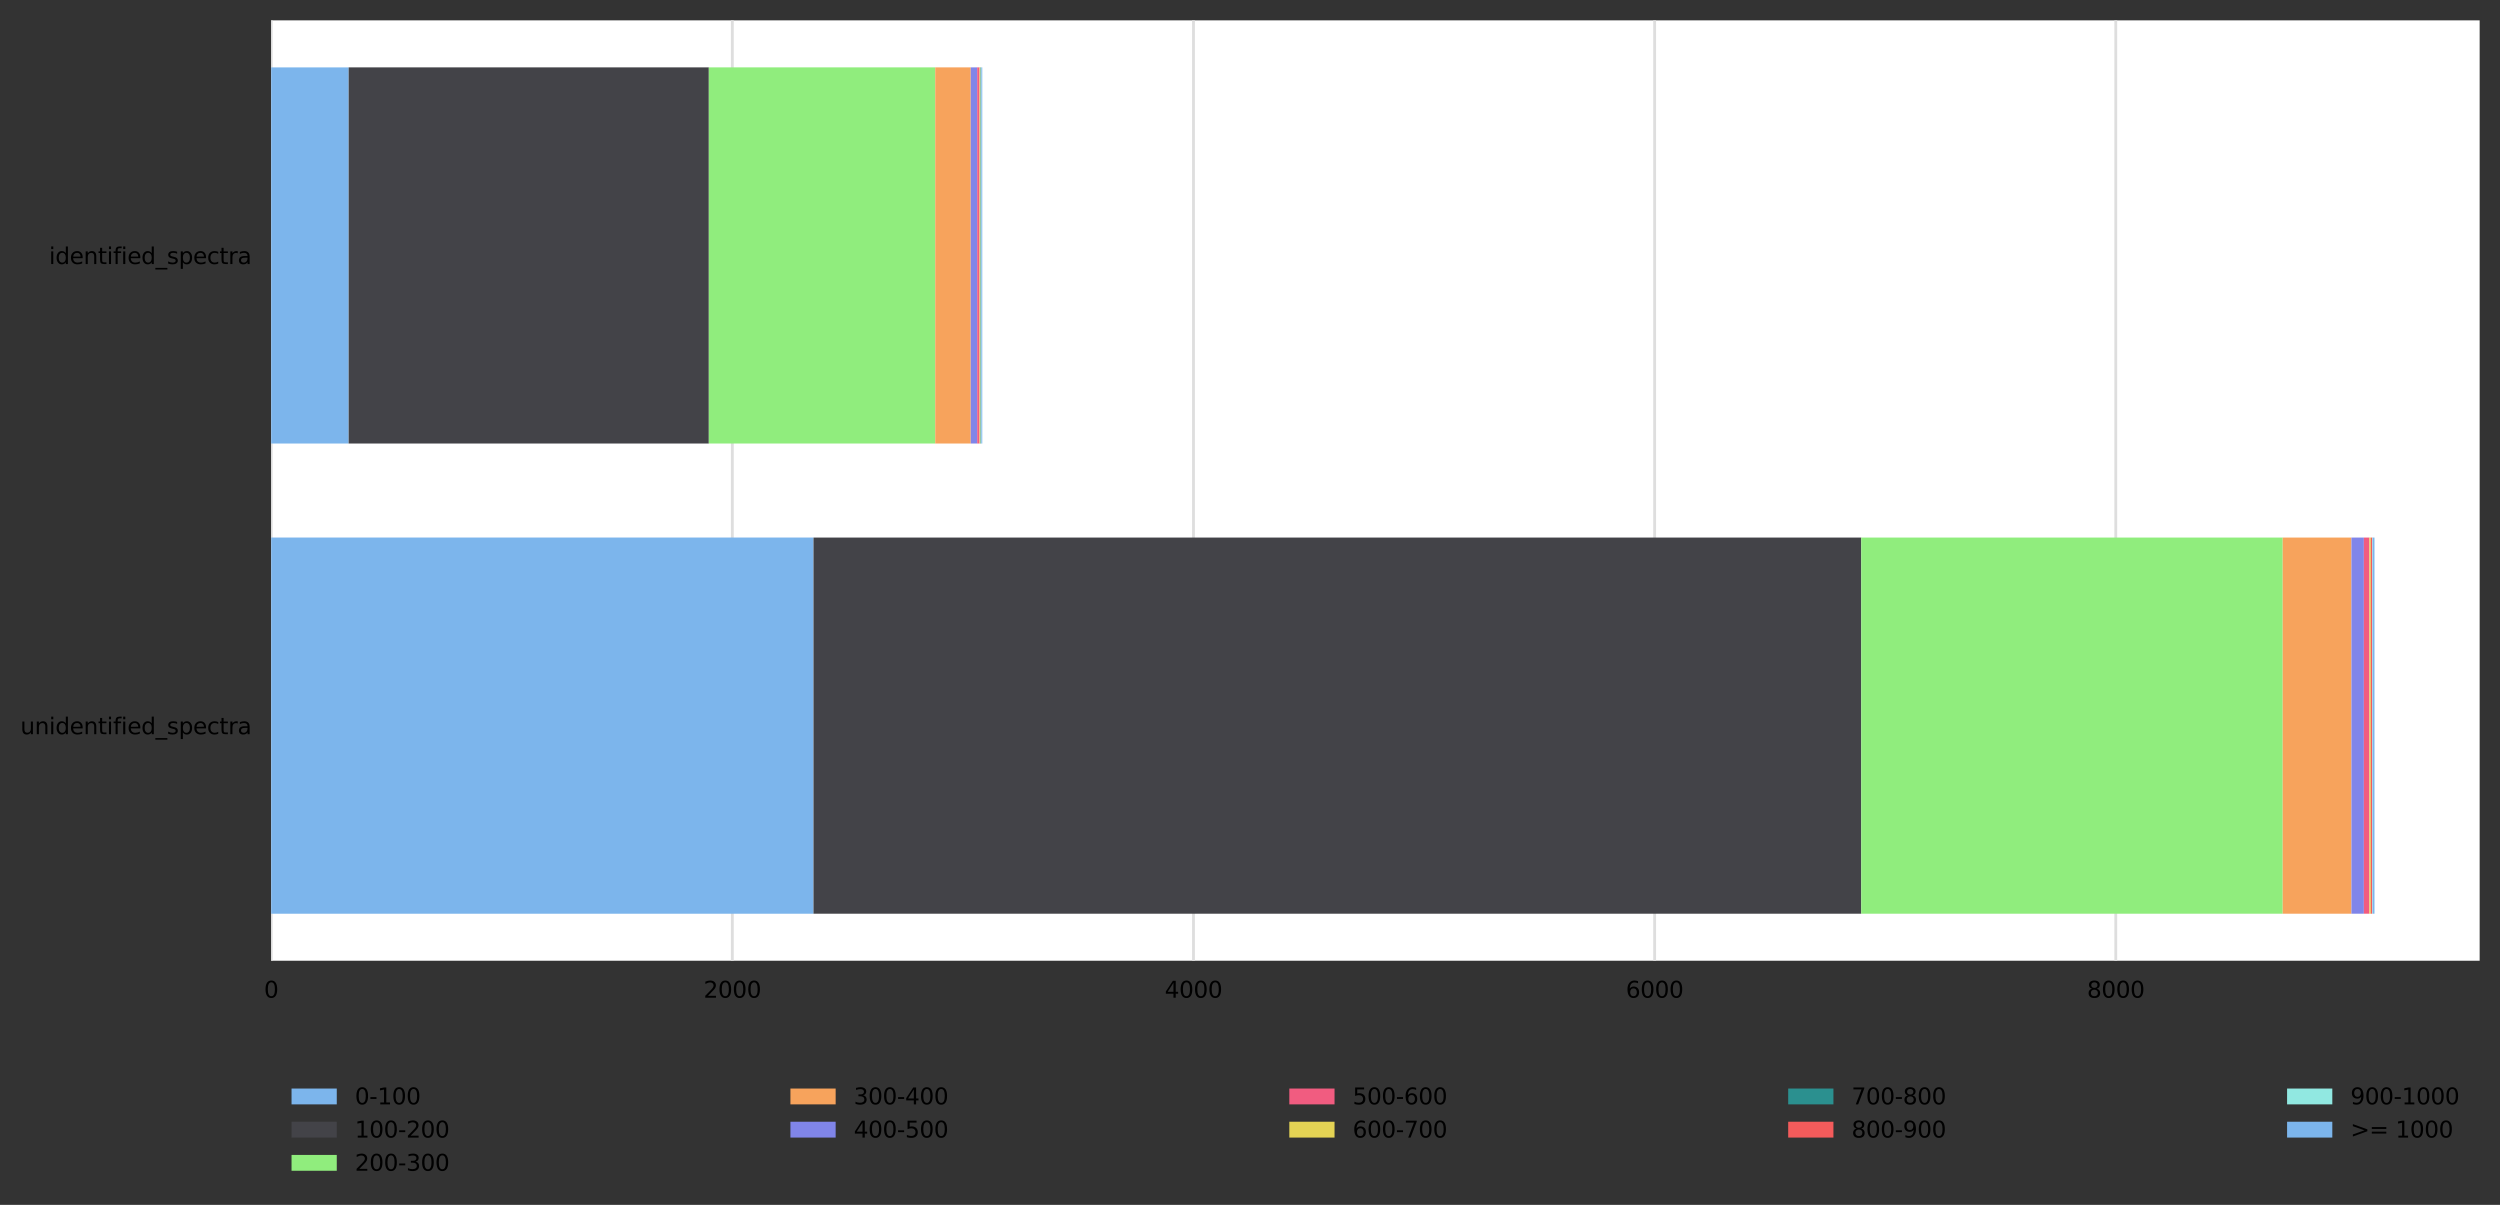 <?xml version="1.0" encoding="utf-8" standalone="no"?>
<!DOCTYPE svg PUBLIC "-//W3C//DTD SVG 1.1//EN"
  "http://www.w3.org/Graphics/SVG/1.1/DTD/svg11.dtd">
<svg height="426.2pt" version="1.1" viewBox="0 0 884.327 426.2" width="884.327pt" xmlns="http://www.w3.org/2000/svg" xmlns:xlink="http://www.w3.org/1999/xlink">
 <rect x="0" y="0" width="884.327" height="426.2" fill="#333333" stroke="none"/>
 <defs>
  <style type="text/css">*{stroke-linecap:butt;stroke-linejoin:round;}</style>
 </defs>
 <g id="figure_1">
  <g id="axes_1">
   <g id="patch_1">
    <path d="M 95.927 339.84 
L 877.128 339.84 
L 877.128 7.2 
L 95.927 7.2 
z
" style="fill:#ffffff;"/>
   </g>
   <g id="matplotlib.axis_1">
    <g id="xtick_1">
     <g id="line2d_1">
      <path clip-path="url(#p57422bc360)" d="M 95.927 339.84 
L 95.927 7.2 
" style="fill:none;stroke:#dedede;stroke-linecap:square;"/>
     </g>
     <g id="text_1">
      <!-- 0 -->
      <g transform="translate(93.382 352.919)scale(0.08 -0.08)">
       <defs>
        <path d="M 2034 4250 
Q 1547 4250 1301 3770 
Q 1056 3291 1056 2328 
Q 1056 1369 1301 889 
Q 1547 409 2034 409 
Q 2525 409 2770 889 
Q 3016 1369 3016 2328 
Q 3016 3291 2770 3770 
Q 2525 4250 2034 4250 
z
M 2034 4750 
Q 2819 4750 3233 4129 
Q 3647 3509 3647 2328 
Q 3647 1150 3233 529 
Q 2819 -91 2034 -91 
Q 1250 -91 836 529 
Q 422 1150 422 2328 
Q 422 3509 836 4129 
Q 1250 4750 2034 4750 
z
" id="DejaVuSans-30" transform="scale(0.016)"/>
       </defs>
       <use xlink:href="#DejaVuSans-30"/>
      </g>
     </g>
    </g>
    <g id="xtick_2">
     <g id="line2d_2">
      <path clip-path="url(#p57422bc360)" d="M 259.05 339.84 
L 259.05 7.2 
" style="fill:none;stroke:#dedede;stroke-linecap:square;"/>
     </g>
     <g id="text_2">
      <!-- 2000 -->
      <g transform="translate(248.87 352.919)scale(0.08 -0.08)">
       <defs>
        <path d="M 1228 531 
L 3431 531 
L 3431 0 
L 469 0 
L 469 531 
Q 828 903 1448 1529 
Q 2069 2156 2228 2338 
Q 2531 2678 2651 2914 
Q 2772 3150 2772 3378 
Q 2772 3750 2511 3984 
Q 2250 4219 1831 4219 
Q 1534 4219 1204 4116 
Q 875 4013 500 3803 
L 500 4441 
Q 881 4594 1212 4672 
Q 1544 4750 1819 4750 
Q 2544 4750 2975 4387 
Q 3406 4025 3406 3419 
Q 3406 3131 3298 2873 
Q 3191 2616 2906 2266 
Q 2828 2175 2409 1742 
Q 1991 1309 1228 531 
z
" id="DejaVuSans-32" transform="scale(0.016)"/>
       </defs>
       <use xlink:href="#DejaVuSans-32"/>
       <use x="63.623" xlink:href="#DejaVuSans-30"/>
       <use x="127.246" xlink:href="#DejaVuSans-30"/>
       <use x="190.869" xlink:href="#DejaVuSans-30"/>
      </g>
     </g>
    </g>
    <g id="xtick_3">
     <g id="line2d_3">
      <path clip-path="url(#p57422bc360)" d="M 422.172 339.84 
L 422.172 7.2 
" style="fill:none;stroke:#dedede;stroke-linecap:square;"/>
     </g>
     <g id="text_3">
      <!-- 4000 -->
      <g transform="translate(411.992 352.919)scale(0.08 -0.08)">
       <defs>
        <path d="M 2419 4116 
L 825 1625 
L 2419 1625 
L 2419 4116 
z
M 2253 4666 
L 3047 4666 
L 3047 1625 
L 3713 1625 
L 3713 1100 
L 3047 1100 
L 3047 0 
L 2419 0 
L 2419 1100 
L 313 1100 
L 313 1709 
L 2253 4666 
z
" id="DejaVuSans-34" transform="scale(0.016)"/>
       </defs>
       <use xlink:href="#DejaVuSans-34"/>
       <use x="63.623" xlink:href="#DejaVuSans-30"/>
       <use x="127.246" xlink:href="#DejaVuSans-30"/>
       <use x="190.869" xlink:href="#DejaVuSans-30"/>
      </g>
     </g>
    </g>
    <g id="xtick_4">
     <g id="line2d_4">
      <path clip-path="url(#p57422bc360)" d="M 585.294 339.84 
L 585.294 7.2 
" style="fill:none;stroke:#dedede;stroke-linecap:square;"/>
     </g>
     <g id="text_4">
      <!-- 6000 -->
      <g transform="translate(575.114 352.919)scale(0.08 -0.08)">
       <defs>
        <path d="M 2113 2584 
Q 1688 2584 1439 2293 
Q 1191 2003 1191 1497 
Q 1191 994 1439 701 
Q 1688 409 2113 409 
Q 2538 409 2786 701 
Q 3034 994 3034 1497 
Q 3034 2003 2786 2293 
Q 2538 2584 2113 2584 
z
M 3366 4563 
L 3366 3988 
Q 3128 4100 2886 4159 
Q 2644 4219 2406 4219 
Q 1781 4219 1451 3797 
Q 1122 3375 1075 2522 
Q 1259 2794 1537 2939 
Q 1816 3084 2150 3084 
Q 2853 3084 3261 2657 
Q 3669 2231 3669 1497 
Q 3669 778 3244 343 
Q 2819 -91 2113 -91 
Q 1303 -91 875 529 
Q 447 1150 447 2328 
Q 447 3434 972 4092 
Q 1497 4750 2381 4750 
Q 2619 4750 2861 4703 
Q 3103 4656 3366 4563 
z
" id="DejaVuSans-36" transform="scale(0.016)"/>
       </defs>
       <use xlink:href="#DejaVuSans-36"/>
       <use x="63.623" xlink:href="#DejaVuSans-30"/>
       <use x="127.246" xlink:href="#DejaVuSans-30"/>
       <use x="190.869" xlink:href="#DejaVuSans-30"/>
      </g>
     </g>
    </g>
    <g id="xtick_5">
     <g id="line2d_5">
      <path clip-path="url(#p57422bc360)" d="M 748.416 339.84 
L 748.416 7.2 
" style="fill:none;stroke:#dedede;stroke-linecap:square;"/>
     </g>
     <g id="text_5">
      <!-- 8000 -->
      <g transform="translate(738.236 352.919)scale(0.08 -0.08)">
       <defs>
        <path d="M 2034 2216 
Q 1584 2216 1326 1975 
Q 1069 1734 1069 1313 
Q 1069 891 1326 650 
Q 1584 409 2034 409 
Q 2484 409 2743 651 
Q 3003 894 3003 1313 
Q 3003 1734 2745 1975 
Q 2488 2216 2034 2216 
z
M 1403 2484 
Q 997 2584 770 2862 
Q 544 3141 544 3541 
Q 544 4100 942 4425 
Q 1341 4750 2034 4750 
Q 2731 4750 3128 4425 
Q 3525 4100 3525 3541 
Q 3525 3141 3298 2862 
Q 3072 2584 2669 2484 
Q 3125 2378 3379 2068 
Q 3634 1759 3634 1313 
Q 3634 634 3220 271 
Q 2806 -91 2034 -91 
Q 1263 -91 848 271 
Q 434 634 434 1313 
Q 434 1759 690 2068 
Q 947 2378 1403 2484 
z
M 1172 3481 
Q 1172 3119 1398 2916 
Q 1625 2713 2034 2713 
Q 2441 2713 2670 2916 
Q 2900 3119 2900 3481 
Q 2900 3844 2670 4047 
Q 2441 4250 2034 4250 
Q 1625 4250 1398 4047 
Q 1172 3844 1172 3481 
z
" id="DejaVuSans-38" transform="scale(0.016)"/>
       </defs>
       <use xlink:href="#DejaVuSans-38"/>
       <use x="63.623" xlink:href="#DejaVuSans-30"/>
       <use x="127.246" xlink:href="#DejaVuSans-30"/>
       <use x="190.869" xlink:href="#DejaVuSans-30"/>
      </g>
     </g>
    </g>
   </g>
   <g id="matplotlib.axis_2">
    <g id="ytick_1">
     <g id="text_6">
      <!-- identified_spectra -->
      <g transform="translate(17.34 93.399)scale(0.08 -0.08)">
       <defs>
        <path d="M 603 3500 
L 1178 3500 
L 1178 0 
L 603 0 
L 603 3500 
z
M 603 4863 
L 1178 4863 
L 1178 4134 
L 603 4134 
L 603 4863 
z
" id="DejaVuSans-69" transform="scale(0.016)"/>
        <path d="M 2906 2969 
L 2906 4863 
L 3481 4863 
L 3481 0 
L 2906 0 
L 2906 525 
Q 2725 213 2448 61 
Q 2172 -91 1784 -91 
Q 1150 -91 751 415 
Q 353 922 353 1747 
Q 353 2572 751 3078 
Q 1150 3584 1784 3584 
Q 2172 3584 2448 3432 
Q 2725 3281 2906 2969 
z
M 947 1747 
Q 947 1113 1208 752 
Q 1469 391 1925 391 
Q 2381 391 2643 752 
Q 2906 1113 2906 1747 
Q 2906 2381 2643 2742 
Q 2381 3103 1925 3103 
Q 1469 3103 1208 2742 
Q 947 2381 947 1747 
z
" id="DejaVuSans-64" transform="scale(0.016)"/>
        <path d="M 3597 1894 
L 3597 1613 
L 953 1613 
Q 991 1019 1311 708 
Q 1631 397 2203 397 
Q 2534 397 2845 478 
Q 3156 559 3463 722 
L 3463 178 
Q 3153 47 2828 -22 
Q 2503 -91 2169 -91 
Q 1331 -91 842 396 
Q 353 884 353 1716 
Q 353 2575 817 3079 
Q 1281 3584 2069 3584 
Q 2775 3584 3186 3129 
Q 3597 2675 3597 1894 
z
M 3022 2063 
Q 3016 2534 2758 2815 
Q 2500 3097 2075 3097 
Q 1594 3097 1305 2825 
Q 1016 2553 972 2059 
L 3022 2063 
z
" id="DejaVuSans-65" transform="scale(0.016)"/>
        <path d="M 3513 2113 
L 3513 0 
L 2938 0 
L 2938 2094 
Q 2938 2591 2744 2837 
Q 2550 3084 2163 3084 
Q 1697 3084 1428 2787 
Q 1159 2491 1159 1978 
L 1159 0 
L 581 0 
L 581 3500 
L 1159 3500 
L 1159 2956 
Q 1366 3272 1645 3428 
Q 1925 3584 2291 3584 
Q 2894 3584 3203 3211 
Q 3513 2838 3513 2113 
z
" id="DejaVuSans-6e" transform="scale(0.016)"/>
        <path d="M 1172 4494 
L 1172 3500 
L 2356 3500 
L 2356 3053 
L 1172 3053 
L 1172 1153 
Q 1172 725 1289 603 
Q 1406 481 1766 481 
L 2356 481 
L 2356 0 
L 1766 0 
Q 1100 0 847 248 
Q 594 497 594 1153 
L 594 3053 
L 172 3053 
L 172 3500 
L 594 3500 
L 594 4494 
L 1172 4494 
z
" id="DejaVuSans-74" transform="scale(0.016)"/>
        <path d="M 2375 4863 
L 2375 4384 
L 1825 4384 
Q 1516 4384 1395 4259 
Q 1275 4134 1275 3809 
L 1275 3500 
L 2222 3500 
L 2222 3053 
L 1275 3053 
L 1275 0 
L 697 0 
L 697 3053 
L 147 3053 
L 147 3500 
L 697 3500 
L 697 3744 
Q 697 4328 969 4595 
Q 1241 4863 1831 4863 
L 2375 4863 
z
" id="DejaVuSans-66" transform="scale(0.016)"/>
        <path d="M 3263 -1063 
L 3263 -1509 
L -63 -1509 
L -63 -1063 
L 3263 -1063 
z
" id="DejaVuSans-5f" transform="scale(0.016)"/>
        <path d="M 2834 3397 
L 2834 2853 
Q 2591 2978 2328 3040 
Q 2066 3103 1784 3103 
Q 1356 3103 1142 2972 
Q 928 2841 928 2578 
Q 928 2378 1081 2264 
Q 1234 2150 1697 2047 
L 1894 2003 
Q 2506 1872 2764 1633 
Q 3022 1394 3022 966 
Q 3022 478 2636 193 
Q 2250 -91 1575 -91 
Q 1294 -91 989 -36 
Q 684 19 347 128 
L 347 722 
Q 666 556 975 473 
Q 1284 391 1588 391 
Q 1994 391 2212 530 
Q 2431 669 2431 922 
Q 2431 1156 2273 1281 
Q 2116 1406 1581 1522 
L 1381 1569 
Q 847 1681 609 1914 
Q 372 2147 372 2553 
Q 372 3047 722 3315 
Q 1072 3584 1716 3584 
Q 2034 3584 2315 3537 
Q 2597 3491 2834 3397 
z
" id="DejaVuSans-73" transform="scale(0.016)"/>
        <path d="M 1159 525 
L 1159 -1331 
L 581 -1331 
L 581 3500 
L 1159 3500 
L 1159 2969 
Q 1341 3281 1617 3432 
Q 1894 3584 2278 3584 
Q 2916 3584 3314 3078 
Q 3713 2572 3713 1747 
Q 3713 922 3314 415 
Q 2916 -91 2278 -91 
Q 1894 -91 1617 61 
Q 1341 213 1159 525 
z
M 3116 1747 
Q 3116 2381 2855 2742 
Q 2594 3103 2138 3103 
Q 1681 3103 1420 2742 
Q 1159 2381 1159 1747 
Q 1159 1113 1420 752 
Q 1681 391 2138 391 
Q 2594 391 2855 752 
Q 3116 1113 3116 1747 
z
" id="DejaVuSans-70" transform="scale(0.016)"/>
        <path d="M 3122 3366 
L 3122 2828 
Q 2878 2963 2633 3030 
Q 2388 3097 2138 3097 
Q 1578 3097 1268 2742 
Q 959 2388 959 1747 
Q 959 1106 1268 751 
Q 1578 397 2138 397 
Q 2388 397 2633 464 
Q 2878 531 3122 666 
L 3122 134 
Q 2881 22 2623 -34 
Q 2366 -91 2075 -91 
Q 1284 -91 818 406 
Q 353 903 353 1747 
Q 353 2603 823 3093 
Q 1294 3584 2113 3584 
Q 2378 3584 2631 3529 
Q 2884 3475 3122 3366 
z
" id="DejaVuSans-63" transform="scale(0.016)"/>
        <path d="M 2631 2963 
Q 2534 3019 2420 3045 
Q 2306 3072 2169 3072 
Q 1681 3072 1420 2755 
Q 1159 2438 1159 1844 
L 1159 0 
L 581 0 
L 581 3500 
L 1159 3500 
L 1159 2956 
Q 1341 3275 1631 3429 
Q 1922 3584 2338 3584 
Q 2397 3584 2469 3576 
Q 2541 3569 2628 3553 
L 2631 2963 
z
" id="DejaVuSans-72" transform="scale(0.016)"/>
        <path d="M 2194 1759 
Q 1497 1759 1228 1600 
Q 959 1441 959 1056 
Q 959 750 1161 570 
Q 1363 391 1709 391 
Q 2188 391 2477 730 
Q 2766 1069 2766 1631 
L 2766 1759 
L 2194 1759 
z
M 3341 1997 
L 3341 0 
L 2766 0 
L 2766 531 
Q 2569 213 2275 61 
Q 1981 -91 1556 -91 
Q 1019 -91 701 211 
Q 384 513 384 1019 
Q 384 1609 779 1909 
Q 1175 2209 1959 2209 
L 2766 2209 
L 2766 2266 
Q 2766 2663 2505 2880 
Q 2244 3097 1772 3097 
Q 1472 3097 1187 3025 
Q 903 2953 641 2809 
L 641 3341 
Q 956 3463 1253 3523 
Q 1550 3584 1831 3584 
Q 2591 3584 2966 3190 
Q 3341 2797 3341 1997 
z
" id="DejaVuSans-61" transform="scale(0.016)"/>
       </defs>
       <use xlink:href="#DejaVuSans-69"/>
       <use x="27.783" xlink:href="#DejaVuSans-64"/>
       <use x="91.26" xlink:href="#DejaVuSans-65"/>
       <use x="152.783" xlink:href="#DejaVuSans-6e"/>
       <use x="216.162" xlink:href="#DejaVuSans-74"/>
       <use x="255.371" xlink:href="#DejaVuSans-69"/>
       <use x="283.154" xlink:href="#DejaVuSans-66"/>
       <use x="318.359" xlink:href="#DejaVuSans-69"/>
       <use x="346.143" xlink:href="#DejaVuSans-65"/>
       <use x="407.666" xlink:href="#DejaVuSans-64"/>
       <use x="471.143" xlink:href="#DejaVuSans-5f"/>
       <use x="521.143" xlink:href="#DejaVuSans-73"/>
       <use x="573.242" xlink:href="#DejaVuSans-70"/>
       <use x="636.719" xlink:href="#DejaVuSans-65"/>
       <use x="698.242" xlink:href="#DejaVuSans-63"/>
       <use x="753.223" xlink:href="#DejaVuSans-74"/>
       <use x="792.432" xlink:href="#DejaVuSans-72"/>
       <use x="833.545" xlink:href="#DejaVuSans-61"/>
      </g>
     </g>
    </g>
    <g id="ytick_2">
     <g id="text_7">
      <!-- unidentified_spectra -->
      <g transform="translate(7.2 259.719)scale(0.08 -0.08)">
       <defs>
        <path d="M 544 1381 
L 544 3500 
L 1119 3500 
L 1119 1403 
Q 1119 906 1312 657 
Q 1506 409 1894 409 
Q 2359 409 2629 706 
Q 2900 1003 2900 1516 
L 2900 3500 
L 3475 3500 
L 3475 0 
L 2900 0 
L 2900 538 
Q 2691 219 2414 64 
Q 2138 -91 1772 -91 
Q 1169 -91 856 284 
Q 544 659 544 1381 
z
M 1991 3584 
L 1991 3584 
z
" id="DejaVuSans-75" transform="scale(0.016)"/>
       </defs>
       <use xlink:href="#DejaVuSans-75"/>
       <use x="63.379" xlink:href="#DejaVuSans-6e"/>
       <use x="126.758" xlink:href="#DejaVuSans-69"/>
       <use x="154.541" xlink:href="#DejaVuSans-64"/>
       <use x="218.018" xlink:href="#DejaVuSans-65"/>
       <use x="279.541" xlink:href="#DejaVuSans-6e"/>
       <use x="342.92" xlink:href="#DejaVuSans-74"/>
       <use x="382.129" xlink:href="#DejaVuSans-69"/>
       <use x="409.912" xlink:href="#DejaVuSans-66"/>
       <use x="445.117" xlink:href="#DejaVuSans-69"/>
       <use x="472.9" xlink:href="#DejaVuSans-65"/>
       <use x="534.424" xlink:href="#DejaVuSans-64"/>
       <use x="597.9" xlink:href="#DejaVuSans-5f"/>
       <use x="647.9" xlink:href="#DejaVuSans-73"/>
       <use x="700" xlink:href="#DejaVuSans-70"/>
       <use x="763.477" xlink:href="#DejaVuSans-65"/>
       <use x="825" xlink:href="#DejaVuSans-63"/>
       <use x="879.98" xlink:href="#DejaVuSans-74"/>
       <use x="919.189" xlink:href="#DejaVuSans-72"/>
       <use x="960.303" xlink:href="#DejaVuSans-61"/>
      </g>
     </g>
    </g>
   </g>
   <g id="patch_2">
    <path clip-path="url(#p57422bc360)" d="M 95.927 23.832 
L 123.332 23.832 
L 123.332 156.888 
L 95.927 156.888 
z
" style="fill:#7cb5ec;"/>
   </g>
   <g id="patch_3">
    <path clip-path="url(#p57422bc360)" d="M 95.927 190.152 
L 287.759 190.152 
L 287.759 323.208 
L 95.927 323.208 
z
" style="fill:#7cb5ec;"/>
   </g>
   <g id="patch_4">
    <path clip-path="url(#p57422bc360)" d="M 123.332 23.832 
L 250.73 23.832 
L 250.73 156.888 
L 123.332 156.888 
z
" style="fill:#434348;"/>
   </g>
   <g id="patch_5">
    <path clip-path="url(#p57422bc360)" d="M 287.759 190.152 
L 658.373 190.152 
L 658.373 323.208 
L 287.759 323.208 
z
" style="fill:#434348;"/>
   </g>
   <g id="patch_6">
    <path clip-path="url(#p57422bc360)" d="M 250.73 23.832 
L 330.823 23.832 
L 330.823 156.888 
L 250.73 156.888 
z
" style="fill:#90ed7d;"/>
   </g>
   <g id="patch_7">
    <path clip-path="url(#p57422bc360)" d="M 658.373 190.152 
L 807.466 190.152 
L 807.466 323.208 
L 658.373 323.208 
z
" style="fill:#90ed7d;"/>
   </g>
   <g id="patch_8">
    <path clip-path="url(#p57422bc360)" d="M 330.823 23.832 
L 343.384 23.832 
L 343.384 156.888 
L 330.823 156.888 
z
" style="fill:#f7a35c;"/>
   </g>
   <g id="patch_9">
    <path clip-path="url(#p57422bc360)" d="M 807.466 190.152 
L 831.771 190.152 
L 831.771 323.208 
L 807.466 323.208 
z
" style="fill:#f7a35c;"/>
   </g>
   <g id="patch_10">
    <path clip-path="url(#p57422bc360)" d="M 343.384 23.832 
L 345.667 23.832 
L 345.667 156.888 
L 343.384 156.888 
z
" style="fill:#8085e9;"/>
   </g>
   <g id="patch_11">
    <path clip-path="url(#p57422bc360)" d="M 831.771 190.152 
L 836.176 190.152 
L 836.176 323.208 
L 831.771 323.208 
z
" style="fill:#8085e9;"/>
   </g>
   <g id="patch_12">
    <path clip-path="url(#p57422bc360)" d="M 345.667 23.832 
L 346.483 23.832 
L 346.483 156.888 
L 345.667 156.888 
z
" style="fill:#f15c80;"/>
   </g>
   <g id="patch_13">
    <path clip-path="url(#p57422bc360)" d="M 836.176 190.152 
L 838.133 190.152 
L 838.133 323.208 
L 836.176 323.208 
z
" style="fill:#f15c80;"/>
   </g>
   <g id="patch_14">
    <path clip-path="url(#p57422bc360)" d="M 346.483 23.832 
L 346.809 23.832 
L 346.809 156.888 
L 346.483 156.888 
z
" style="fill:#e4d354;"/>
   </g>
   <g id="patch_15">
    <path clip-path="url(#p57422bc360)" d="M 838.133 190.152 
L 838.623 190.152 
L 838.623 323.208 
L 838.133 323.208 
z
" style="fill:#e4d354;"/>
   </g>
   <g id="patch_16">
    <path clip-path="url(#p57422bc360)" d="M 346.809 23.832 
L 346.972 23.832 
L 346.972 156.888 
L 346.809 156.888 
z
" style="fill:#2b908f;"/>
   </g>
   <g id="patch_17">
    <path clip-path="url(#p57422bc360)" d="M 838.623 190.152 
L 838.623 190.152 
L 838.623 323.208 
L 838.623 323.208 
z
" style="fill:#2b908f;"/>
   </g>
   <g id="patch_18">
    <path clip-path="url(#p57422bc360)" d="M 346.972 23.832 
L 346.972 23.832 
L 346.972 156.888 
L 346.972 156.888 
z
" style="fill:#f45b5b;"/>
   </g>
   <g id="patch_19">
    <path clip-path="url(#p57422bc360)" d="M 838.623 190.152 
L 839.112 190.152 
L 839.112 323.208 
L 838.623 323.208 
z
" style="fill:#f45b5b;"/>
   </g>
   <g id="patch_20">
    <path clip-path="url(#p57422bc360)" d="M 346.972 23.832 
L 347.136 23.832 
L 347.136 156.888 
L 346.972 156.888 
z
" style="fill:#91e8e1;"/>
   </g>
   <g id="patch_21">
    <path clip-path="url(#p57422bc360)" d="M 839.112 190.152 
L 839.275 190.152 
L 839.275 323.208 
L 839.112 323.208 
z
" style="fill:#91e8e1;"/>
   </g>
   <g id="patch_22">
    <path clip-path="url(#p57422bc360)" d="M 347.136 23.832 
L 347.462 23.832 
L 347.462 156.888 
L 347.136 156.888 
z
" style="fill:#7cb5ec;"/>
   </g>
   <g id="patch_23">
    <path clip-path="url(#p57422bc360)" d="M 839.275 190.152 
L 839.928 190.152 
L 839.928 323.208 
L 839.275 323.208 
z
" style="fill:#7cb5ec;"/>
   </g>
   <g id="text_8">
    <!-- Number of Peaks per MS/MS spectrum -->
    <g transform="translate(333.005 -20.52)scale(0.16 -0.16)">
     <defs>
      <path d="M 628 4666 
L 1478 4666 
L 3547 763 
L 3547 4666 
L 4159 4666 
L 4159 0 
L 3309 0 
L 1241 3903 
L 1241 0 
L 628 0 
L 628 4666 
z
" id="DejaVuSans-4e" transform="scale(0.016)"/>
      <path d="M 3328 2828 
Q 3544 3216 3844 3400 
Q 4144 3584 4550 3584 
Q 5097 3584 5394 3201 
Q 5691 2819 5691 2113 
L 5691 0 
L 5113 0 
L 5113 2094 
Q 5113 2597 4934 2840 
Q 4756 3084 4391 3084 
Q 3944 3084 3684 2787 
Q 3425 2491 3425 1978 
L 3425 0 
L 2847 0 
L 2847 2094 
Q 2847 2600 2669 2842 
Q 2491 3084 2119 3084 
Q 1678 3084 1418 2786 
Q 1159 2488 1159 1978 
L 1159 0 
L 581 0 
L 581 3500 
L 1159 3500 
L 1159 2956 
Q 1356 3278 1631 3431 
Q 1906 3584 2284 3584 
Q 2666 3584 2933 3390 
Q 3200 3197 3328 2828 
z
" id="DejaVuSans-6d" transform="scale(0.016)"/>
      <path d="M 3116 1747 
Q 3116 2381 2855 2742 
Q 2594 3103 2138 3103 
Q 1681 3103 1420 2742 
Q 1159 2381 1159 1747 
Q 1159 1113 1420 752 
Q 1681 391 2138 391 
Q 2594 391 2855 752 
Q 3116 1113 3116 1747 
z
M 1159 2969 
Q 1341 3281 1617 3432 
Q 1894 3584 2278 3584 
Q 2916 3584 3314 3078 
Q 3713 2572 3713 1747 
Q 3713 922 3314 415 
Q 2916 -91 2278 -91 
Q 1894 -91 1617 61 
Q 1341 213 1159 525 
L 1159 0 
L 581 0 
L 581 4863 
L 1159 4863 
L 1159 2969 
z
" id="DejaVuSans-62" transform="scale(0.016)"/>
      <path id="DejaVuSans-20" transform="scale(0.016)"/>
      <path d="M 1959 3097 
Q 1497 3097 1228 2736 
Q 959 2375 959 1747 
Q 959 1119 1226 758 
Q 1494 397 1959 397 
Q 2419 397 2687 759 
Q 2956 1122 2956 1747 
Q 2956 2369 2687 2733 
Q 2419 3097 1959 3097 
z
M 1959 3584 
Q 2709 3584 3137 3096 
Q 3566 2609 3566 1747 
Q 3566 888 3137 398 
Q 2709 -91 1959 -91 
Q 1206 -91 779 398 
Q 353 888 353 1747 
Q 353 2609 779 3096 
Q 1206 3584 1959 3584 
z
" id="DejaVuSans-6f" transform="scale(0.016)"/>
      <path d="M 1259 4147 
L 1259 2394 
L 2053 2394 
Q 2494 2394 2734 2622 
Q 2975 2850 2975 3272 
Q 2975 3691 2734 3919 
Q 2494 4147 2053 4147 
L 1259 4147 
z
M 628 4666 
L 2053 4666 
Q 2838 4666 3239 4311 
Q 3641 3956 3641 3272 
Q 3641 2581 3239 2228 
Q 2838 1875 2053 1875 
L 1259 1875 
L 1259 0 
L 628 0 
L 628 4666 
z
" id="DejaVuSans-50" transform="scale(0.016)"/>
      <path d="M 581 4863 
L 1159 4863 
L 1159 1991 
L 2875 3500 
L 3609 3500 
L 1753 1863 
L 3688 0 
L 2938 0 
L 1159 1709 
L 1159 0 
L 581 0 
L 581 4863 
z
" id="DejaVuSans-6b" transform="scale(0.016)"/>
      <path d="M 628 4666 
L 1569 4666 
L 2759 1491 
L 3956 4666 
L 4897 4666 
L 4897 0 
L 4281 0 
L 4281 4097 
L 3078 897 
L 2444 897 
L 1241 4097 
L 1241 0 
L 628 0 
L 628 4666 
z
" id="DejaVuSans-4d" transform="scale(0.016)"/>
      <path d="M 3425 4513 
L 3425 3897 
Q 3066 4069 2747 4153 
Q 2428 4238 2131 4238 
Q 1616 4238 1336 4038 
Q 1056 3838 1056 3469 
Q 1056 3159 1242 3001 
Q 1428 2844 1947 2747 
L 2328 2669 
Q 3034 2534 3370 2195 
Q 3706 1856 3706 1288 
Q 3706 609 3251 259 
Q 2797 -91 1919 -91 
Q 1588 -91 1214 -16 
Q 841 59 441 206 
L 441 856 
Q 825 641 1194 531 
Q 1563 422 1919 422 
Q 2459 422 2753 634 
Q 3047 847 3047 1241 
Q 3047 1584 2836 1778 
Q 2625 1972 2144 2069 
L 1759 2144 
Q 1053 2284 737 2584 
Q 422 2884 422 3419 
Q 422 4038 858 4394 
Q 1294 4750 2059 4750 
Q 2388 4750 2728 4690 
Q 3069 4631 3425 4513 
z
" id="DejaVuSans-53" transform="scale(0.016)"/>
      <path d="M 1625 4666 
L 2156 4666 
L 531 -594 
L 0 -594 
L 1625 4666 
z
" id="DejaVuSans-2f" transform="scale(0.016)"/>
     </defs>
     <use xlink:href="#DejaVuSans-4e"/>
     <use x="74.805" xlink:href="#DejaVuSans-75"/>
     <use x="138.184" xlink:href="#DejaVuSans-6d"/>
     <use x="235.596" xlink:href="#DejaVuSans-62"/>
     <use x="299.072" xlink:href="#DejaVuSans-65"/>
     <use x="360.596" xlink:href="#DejaVuSans-72"/>
     <use x="401.709" xlink:href="#DejaVuSans-20"/>
     <use x="433.496" xlink:href="#DejaVuSans-6f"/>
     <use x="494.678" xlink:href="#DejaVuSans-66"/>
     <use x="529.883" xlink:href="#DejaVuSans-20"/>
     <use x="561.67" xlink:href="#DejaVuSans-50"/>
     <use x="618.348" xlink:href="#DejaVuSans-65"/>
     <use x="679.871" xlink:href="#DejaVuSans-61"/>
     <use x="741.15" xlink:href="#DejaVuSans-6b"/>
     <use x="799.061" xlink:href="#DejaVuSans-73"/>
     <use x="851.16" xlink:href="#DejaVuSans-20"/>
     <use x="882.947" xlink:href="#DejaVuSans-70"/>
     <use x="946.424" xlink:href="#DejaVuSans-65"/>
     <use x="1007.947" xlink:href="#DejaVuSans-72"/>
     <use x="1049.061" xlink:href="#DejaVuSans-20"/>
     <use x="1080.848" xlink:href="#DejaVuSans-4d"/>
     <use x="1167.127" xlink:href="#DejaVuSans-53"/>
     <use x="1230.604" xlink:href="#DejaVuSans-2f"/>
     <use x="1264.295" xlink:href="#DejaVuSans-4d"/>
     <use x="1350.574" xlink:href="#DejaVuSans-53"/>
     <use x="1414.051" xlink:href="#DejaVuSans-20"/>
     <use x="1445.838" xlink:href="#DejaVuSans-73"/>
     <use x="1497.938" xlink:href="#DejaVuSans-70"/>
     <use x="1561.414" xlink:href="#DejaVuSans-65"/>
     <use x="1622.938" xlink:href="#DejaVuSans-63"/>
     <use x="1677.918" xlink:href="#DejaVuSans-74"/>
     <use x="1717.127" xlink:href="#DejaVuSans-72"/>
     <use x="1758.24" xlink:href="#DejaVuSans-75"/>
     <use x="1821.619" xlink:href="#DejaVuSans-6d"/>
    </g>
   </g>
   <g id="legend_1">
    <g id="patch_24">
     <path d="M 103.127 390.651 
L 119.127 390.651 
L 119.127 385.051 
L 103.127 385.051 
z
" style="fill:#7cb5ec;"/>
    </g>
    <g id="text_9">
     <!-- 0-100 -->
     <g transform="translate(125.528 390.651)scale(0.08 -0.08)">
      <defs>
       <path d="M 313 2009 
L 1997 2009 
L 1997 1497 
L 313 1497 
L 313 2009 
z
" id="DejaVuSans-2d" transform="scale(0.016)"/>
       <path d="M 794 531 
L 1825 531 
L 1825 4091 
L 703 3866 
L 703 4441 
L 1819 4666 
L 2450 4666 
L 2450 531 
L 3481 531 
L 3481 0 
L 794 0 
L 794 531 
z
" id="DejaVuSans-31" transform="scale(0.016)"/>
      </defs>
      <use xlink:href="#DejaVuSans-30"/>
      <use x="63.623" xlink:href="#DejaVuSans-2d"/>
      <use x="99.707" xlink:href="#DejaVuSans-31"/>
      <use x="163.33" xlink:href="#DejaVuSans-30"/>
      <use x="226.953" xlink:href="#DejaVuSans-30"/>
     </g>
    </g>
    <g id="patch_25">
     <path d="M 103.127 402.394 
L 119.127 402.394 
L 119.127 396.794 
L 103.127 396.794 
z
" style="fill:#434348;"/>
    </g>
    <g id="text_10">
     <!-- 100-200 -->
     <g transform="translate(125.528 402.394)scale(0.08 -0.08)">
      <use xlink:href="#DejaVuSans-31"/>
      <use x="63.623" xlink:href="#DejaVuSans-30"/>
      <use x="127.246" xlink:href="#DejaVuSans-30"/>
      <use x="190.869" xlink:href="#DejaVuSans-2d"/>
      <use x="226.953" xlink:href="#DejaVuSans-32"/>
      <use x="290.576" xlink:href="#DejaVuSans-30"/>
      <use x="354.199" xlink:href="#DejaVuSans-30"/>
     </g>
    </g>
    <g id="patch_26">
     <path d="M 103.127 414.136 
L 119.127 414.136 
L 119.127 408.536 
L 103.127 408.536 
z
" style="fill:#90ed7d;"/>
    </g>
    <g id="text_11">
     <!-- 200-300 -->
     <g transform="translate(125.528 414.136)scale(0.08 -0.08)">
      <defs>
       <path d="M 2597 2516 
Q 3050 2419 3304 2112 
Q 3559 1806 3559 1356 
Q 3559 666 3084 287 
Q 2609 -91 1734 -91 
Q 1441 -91 1130 -33 
Q 819 25 488 141 
L 488 750 
Q 750 597 1062 519 
Q 1375 441 1716 441 
Q 2309 441 2620 675 
Q 2931 909 2931 1356 
Q 2931 1769 2642 2001 
Q 2353 2234 1838 2234 
L 1294 2234 
L 1294 2753 
L 1863 2753 
Q 2328 2753 2575 2939 
Q 2822 3125 2822 3475 
Q 2822 3834 2567 4026 
Q 2313 4219 1838 4219 
Q 1578 4219 1281 4162 
Q 984 4106 628 3988 
L 628 4550 
Q 988 4650 1302 4700 
Q 1616 4750 1894 4750 
Q 2613 4750 3031 4423 
Q 3450 4097 3450 3541 
Q 3450 3153 3228 2886 
Q 3006 2619 2597 2516 
z
" id="DejaVuSans-33" transform="scale(0.016)"/>
      </defs>
      <use xlink:href="#DejaVuSans-32"/>
      <use x="63.623" xlink:href="#DejaVuSans-30"/>
      <use x="127.246" xlink:href="#DejaVuSans-30"/>
      <use x="190.869" xlink:href="#DejaVuSans-2d"/>
      <use x="226.953" xlink:href="#DejaVuSans-33"/>
      <use x="290.576" xlink:href="#DejaVuSans-30"/>
      <use x="354.199" xlink:href="#DejaVuSans-30"/>
     </g>
    </g>
    <g id="patch_27">
     <path d="M 279.598 390.651 
L 295.598 390.651 
L 295.598 385.051 
L 279.598 385.051 
z
" style="fill:#f7a35c;"/>
    </g>
    <g id="text_12">
     <!-- 300-400 -->
     <g transform="translate(301.998 390.651)scale(0.08 -0.08)">
      <use xlink:href="#DejaVuSans-33"/>
      <use x="63.623" xlink:href="#DejaVuSans-30"/>
      <use x="127.246" xlink:href="#DejaVuSans-30"/>
      <use x="190.869" xlink:href="#DejaVuSans-2d"/>
      <use x="226.953" xlink:href="#DejaVuSans-34"/>
      <use x="290.576" xlink:href="#DejaVuSans-30"/>
      <use x="354.199" xlink:href="#DejaVuSans-30"/>
     </g>
    </g>
    <g id="patch_28">
     <path d="M 279.598 402.394 
L 295.598 402.394 
L 295.598 396.794 
L 279.598 396.794 
z
" style="fill:#8085e9;"/>
    </g>
    <g id="text_13">
     <!-- 400-500 -->
     <g transform="translate(301.998 402.394)scale(0.08 -0.08)">
      <defs>
       <path d="M 691 4666 
L 3169 4666 
L 3169 4134 
L 1269 4134 
L 1269 2991 
Q 1406 3038 1543 3061 
Q 1681 3084 1819 3084 
Q 2600 3084 3056 2656 
Q 3513 2228 3513 1497 
Q 3513 744 3044 326 
Q 2575 -91 1722 -91 
Q 1428 -91 1123 -41 
Q 819 9 494 109 
L 494 744 
Q 775 591 1075 516 
Q 1375 441 1709 441 
Q 2250 441 2565 725 
Q 2881 1009 2881 1497 
Q 2881 1984 2565 2268 
Q 2250 2553 1709 2553 
Q 1456 2553 1204 2497 
Q 953 2441 691 2322 
L 691 4666 
z
" id="DejaVuSans-35" transform="scale(0.016)"/>
      </defs>
      <use xlink:href="#DejaVuSans-34"/>
      <use x="63.623" xlink:href="#DejaVuSans-30"/>
      <use x="127.246" xlink:href="#DejaVuSans-30"/>
      <use x="190.869" xlink:href="#DejaVuSans-2d"/>
      <use x="226.953" xlink:href="#DejaVuSans-35"/>
      <use x="290.576" xlink:href="#DejaVuSans-30"/>
      <use x="354.199" xlink:href="#DejaVuSans-30"/>
     </g>
    </g>
    <g id="patch_29">
     <path d="M 456.069 390.651 
L 472.069 390.651 
L 472.069 385.051 
L 456.069 385.051 
z
" style="fill:#f15c80;"/>
    </g>
    <g id="text_14">
     <!-- 500-600 -->
     <g transform="translate(478.469 390.651)scale(0.08 -0.08)">
      <use xlink:href="#DejaVuSans-35"/>
      <use x="63.623" xlink:href="#DejaVuSans-30"/>
      <use x="127.246" xlink:href="#DejaVuSans-30"/>
      <use x="190.869" xlink:href="#DejaVuSans-2d"/>
      <use x="226.953" xlink:href="#DejaVuSans-36"/>
      <use x="290.576" xlink:href="#DejaVuSans-30"/>
      <use x="354.199" xlink:href="#DejaVuSans-30"/>
     </g>
    </g>
    <g id="patch_30">
     <path d="M 456.069 402.394 
L 472.069 402.394 
L 472.069 396.794 
L 456.069 396.794 
z
" style="fill:#e4d354;"/>
    </g>
    <g id="text_15">
     <!-- 600-700 -->
     <g transform="translate(478.469 402.394)scale(0.08 -0.08)">
      <defs>
       <path d="M 525 4666 
L 3525 4666 
L 3525 4397 
L 1831 0 
L 1172 0 
L 2766 4134 
L 525 4134 
L 525 4666 
z
" id="DejaVuSans-37" transform="scale(0.016)"/>
      </defs>
      <use xlink:href="#DejaVuSans-36"/>
      <use x="63.623" xlink:href="#DejaVuSans-30"/>
      <use x="127.246" xlink:href="#DejaVuSans-30"/>
      <use x="190.869" xlink:href="#DejaVuSans-2d"/>
      <use x="226.953" xlink:href="#DejaVuSans-37"/>
      <use x="290.576" xlink:href="#DejaVuSans-30"/>
      <use x="354.199" xlink:href="#DejaVuSans-30"/>
     </g>
    </g>
    <g id="patch_31">
     <path d="M 632.54 390.651 
L 648.54 390.651 
L 648.54 385.051 
L 632.54 385.051 
z
" style="fill:#2b908f;"/>
    </g>
    <g id="text_16">
     <!-- 700-800 -->
     <g transform="translate(654.94 390.651)scale(0.08 -0.08)">
      <use xlink:href="#DejaVuSans-37"/>
      <use x="63.623" xlink:href="#DejaVuSans-30"/>
      <use x="127.246" xlink:href="#DejaVuSans-30"/>
      <use x="190.869" xlink:href="#DejaVuSans-2d"/>
      <use x="226.953" xlink:href="#DejaVuSans-38"/>
      <use x="290.576" xlink:href="#DejaVuSans-30"/>
      <use x="354.199" xlink:href="#DejaVuSans-30"/>
     </g>
    </g>
    <g id="patch_32">
     <path d="M 632.54 402.394 
L 648.54 402.394 
L 648.54 396.794 
L 632.54 396.794 
z
" style="fill:#f45b5b;"/>
    </g>
    <g id="text_17">
     <!-- 800-900 -->
     <g transform="translate(654.94 402.394)scale(0.08 -0.08)">
      <defs>
       <path d="M 703 97 
L 703 672 
Q 941 559 1184 500 
Q 1428 441 1663 441 
Q 2288 441 2617 861 
Q 2947 1281 2994 2138 
Q 2813 1869 2534 1725 
Q 2256 1581 1919 1581 
Q 1219 1581 811 2004 
Q 403 2428 403 3163 
Q 403 3881 828 4315 
Q 1253 4750 1959 4750 
Q 2769 4750 3195 4129 
Q 3622 3509 3622 2328 
Q 3622 1225 3098 567 
Q 2575 -91 1691 -91 
Q 1453 -91 1209 -44 
Q 966 3 703 97 
z
M 1959 2075 
Q 2384 2075 2632 2365 
Q 2881 2656 2881 3163 
Q 2881 3666 2632 3958 
Q 2384 4250 1959 4250 
Q 1534 4250 1286 3958 
Q 1038 3666 1038 3163 
Q 1038 2656 1286 2365 
Q 1534 2075 1959 2075 
z
" id="DejaVuSans-39" transform="scale(0.016)"/>
      </defs>
      <use xlink:href="#DejaVuSans-38"/>
      <use x="63.623" xlink:href="#DejaVuSans-30"/>
      <use x="127.246" xlink:href="#DejaVuSans-30"/>
      <use x="190.869" xlink:href="#DejaVuSans-2d"/>
      <use x="226.953" xlink:href="#DejaVuSans-39"/>
      <use x="290.576" xlink:href="#DejaVuSans-30"/>
      <use x="354.199" xlink:href="#DejaVuSans-30"/>
     </g>
    </g>
    <g id="patch_33">
     <path d="M 809.011 390.651 
L 825.011 390.651 
L 825.011 385.051 
L 809.011 385.051 
z
" style="fill:#91e8e1;"/>
    </g>
    <g id="text_18">
     <!-- 900-1000 -->
     <g transform="translate(831.411 390.651)scale(0.08 -0.08)">
      <use xlink:href="#DejaVuSans-39"/>
      <use x="63.623" xlink:href="#DejaVuSans-30"/>
      <use x="127.246" xlink:href="#DejaVuSans-30"/>
      <use x="190.869" xlink:href="#DejaVuSans-2d"/>
      <use x="226.953" xlink:href="#DejaVuSans-31"/>
      <use x="290.576" xlink:href="#DejaVuSans-30"/>
      <use x="354.199" xlink:href="#DejaVuSans-30"/>
      <use x="417.822" xlink:href="#DejaVuSans-30"/>
     </g>
    </g>
    <g id="patch_34">
     <path d="M 809.011 402.394 
L 825.011 402.394 
L 825.011 396.794 
L 809.011 396.794 
z
" style="fill:#7cb5ec;"/>
    </g>
    <g id="text_19">
     <!-- &gt;= 1000 -->
     <g transform="translate(831.411 402.394)scale(0.08 -0.08)">
      <defs>
       <path d="M 678 3150 
L 678 3719 
L 4684 2266 
L 4684 1747 
L 678 294 
L 678 863 
L 3897 2003 
L 678 3150 
z
" id="DejaVuSans-3e" transform="scale(0.016)"/>
       <path d="M 678 2906 
L 4684 2906 
L 4684 2381 
L 678 2381 
L 678 2906 
z
M 678 1631 
L 4684 1631 
L 4684 1100 
L 678 1100 
L 678 1631 
z
" id="DejaVuSans-3d" transform="scale(0.016)"/>
      </defs>
      <use xlink:href="#DejaVuSans-3e"/>
      <use x="83.789" xlink:href="#DejaVuSans-3d"/>
      <use x="167.578" xlink:href="#DejaVuSans-20"/>
      <use x="199.365" xlink:href="#DejaVuSans-31"/>
      <use x="262.988" xlink:href="#DejaVuSans-30"/>
      <use x="326.611" xlink:href="#DejaVuSans-30"/>
      <use x="390.234" xlink:href="#DejaVuSans-30"/>
     </g>
    </g>
   </g>
  </g>
 </g>
 <defs>
  <clipPath id="p57422bc360">
   <rect height="332.64" width="781.2" x="95.927" y="7.2"/>
  </clipPath>
 </defs>
</svg>

